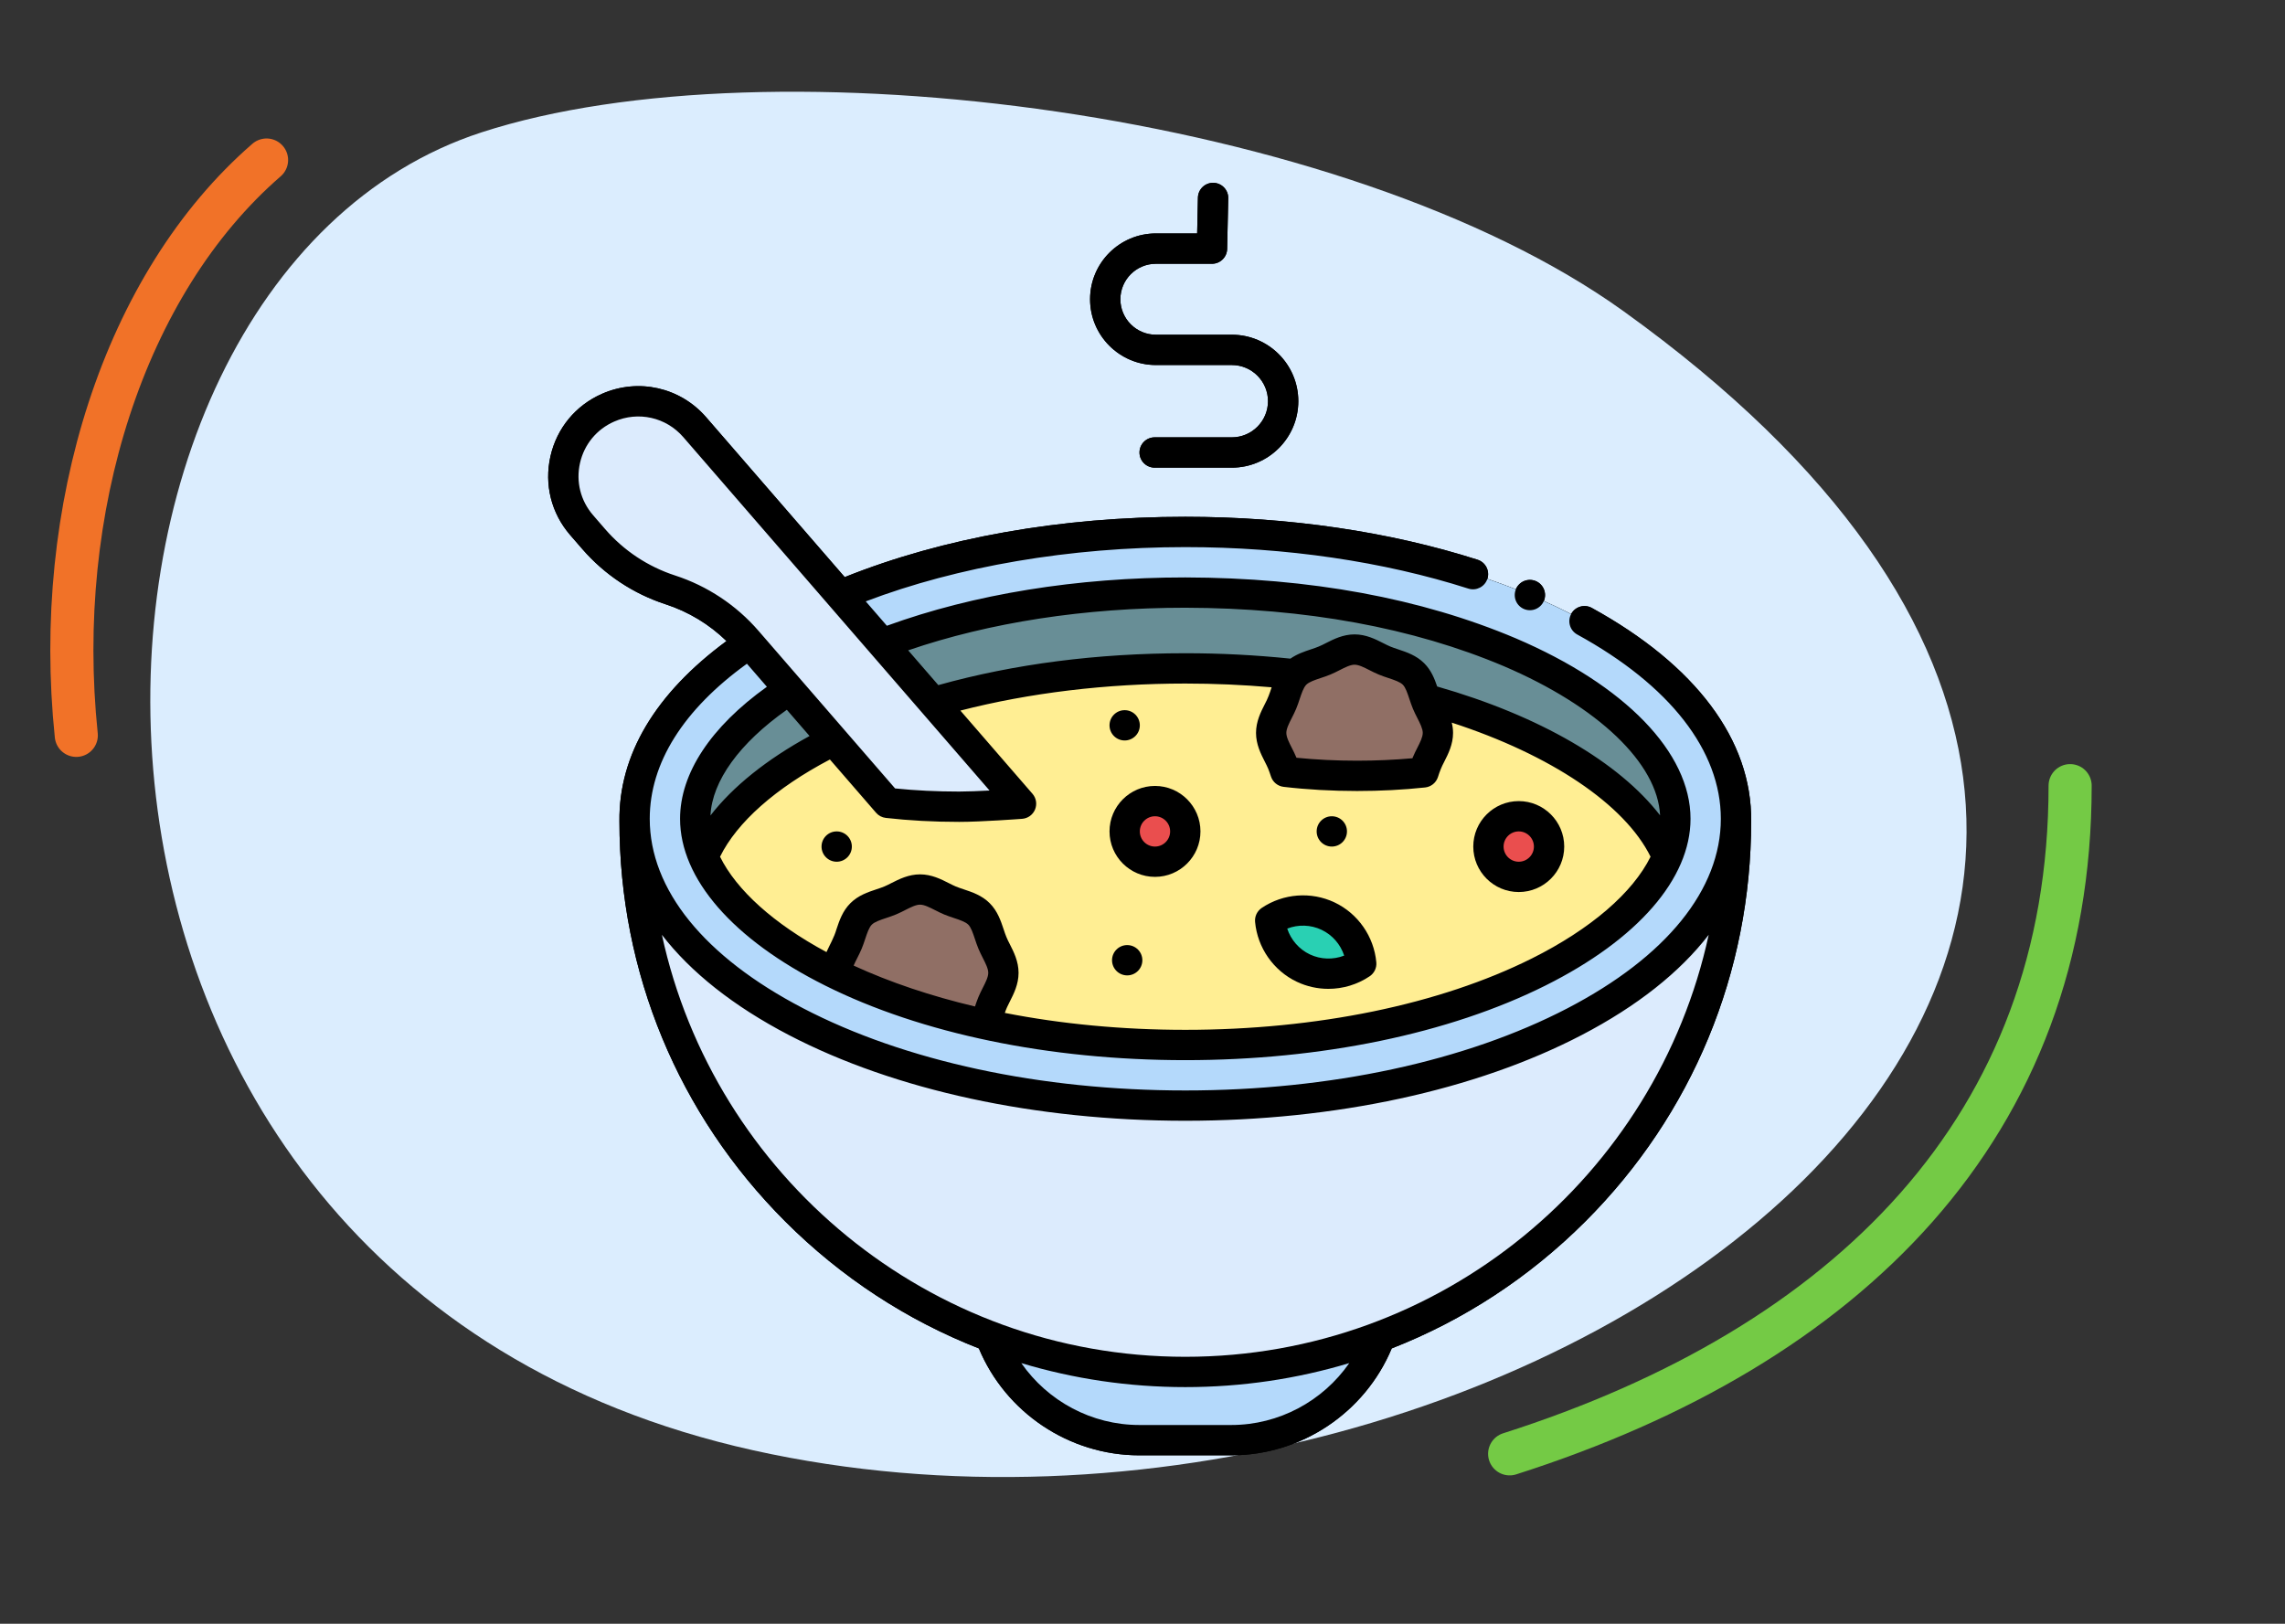 <svg width="159" height="113" viewBox="0 0 159 113" fill="none" xmlns="http://www.w3.org/2000/svg">
<rect x="0" y="0" width="159" height="113" fill="#333333" stroke="none"/>
<path d="M33.506 9.211C53.635 2.668 93.629 7.753 112.98 21.663C173.496 65.161 106.129 112.865 52.411 100.929C-1.307 88.994 1.334 19.67 33.506 9.211Z" fill="#DBEDFE"/>
<path d="M5.308 51.175C3.672 35.415 8.622 19.745 18.548 11.137" stroke="#F17228" stroke-width="3" stroke-linecap="round"/>
<path d="M144.048 54.675C144.048 78.423 128.548 93.675 105.048 101.175" stroke="#74CA45" stroke-width="3" stroke-linecap="round"/>
<g clip-path="url(#clip0_170_2479)">
<path d="M48.943 59.619C51.745 66.257 64.737 72.723 82.478 72.723C100.219 72.723 113.211 66.257 116.013 59.619C114.196 55.313 108.09 51.081 99.184 48.638C98.965 48.02 98.806 47.351 98.357 46.902C97.839 46.384 97.029 46.253 96.341 45.968C95.678 45.693 95.018 45.203 94.255 45.203C93.493 45.203 92.833 45.693 92.17 45.968C91.482 46.253 90.672 46.384 90.154 46.902C90.144 46.911 90.137 46.922 90.128 46.931C87.697 46.661 85.142 46.514 82.478 46.514C75.879 46.514 69.938 47.41 64.933 48.875L71.048 55.931C71.048 55.931 68.253 56.141 66.746 56.141C64.962 56.141 63.272 56.044 61.759 55.872L57.788 51.289L58.004 51.538C53.34 53.848 50.168 56.717 48.943 59.618V59.619Z" fill="#FFEE93"/>
<path d="M82.478 37.02C73.391 37.02 65.044 38.668 58.475 41.422L61.391 44.787C67.035 42.631 74.245 41.238 82.478 41.238C102.575 41.238 116.58 49.535 116.58 56.981C116.58 64.427 102.575 72.723 82.478 72.723C62.382 72.723 48.377 64.427 48.377 56.981C48.377 53.918 50.748 50.712 54.936 47.998L52.148 44.781C47.14 48.155 44.158 52.386 44.158 56.981C44.158 68.005 61.314 76.942 82.478 76.942C103.642 76.942 120.798 68.005 120.798 56.981C120.798 45.957 103.642 37.02 82.478 37.02V37.02Z" fill="black"/>
<path d="M82.478 37.02C73.391 37.02 65.044 38.668 58.475 41.422L61.391 44.787C67.035 42.631 74.245 41.238 82.478 41.238C102.575 41.238 116.58 49.535 116.58 56.981C116.58 64.427 102.575 72.723 82.478 72.723C62.382 72.723 48.377 64.427 48.377 56.981C48.377 53.918 50.748 50.712 54.936 47.998L52.148 44.781C47.14 48.155 44.158 52.386 44.158 56.981C44.158 68.005 61.314 76.942 82.478 76.942C103.642 76.942 120.798 68.005 120.798 56.981C120.798 45.957 103.642 37.02 82.478 37.02V37.02ZM82.478 95.477C77.704 95.477 73.135 94.601 68.919 93.006C70.473 97.219 74.523 100.223 79.276 100.223H85.68C90.433 100.223 94.483 97.219 96.037 93.006C91.822 94.601 87.252 95.477 82.478 95.477H82.478Z" fill="#B4D9FB"/>
<path d="M68.123 63.602C67.605 63.083 66.794 62.953 66.107 62.667C65.443 62.392 64.784 61.902 64.021 61.902C63.258 61.902 62.598 62.392 61.935 62.667C61.248 62.953 60.437 63.083 59.919 63.601C59.401 64.12 59.27 64.93 58.985 65.617C58.71 66.281 58.22 66.941 58.22 67.703C58.22 67.738 58.222 67.772 58.224 67.807C61.121 69.217 64.58 70.412 68.495 71.271C68.73 70.811 68.856 70.271 69.056 69.789C69.332 69.126 69.821 68.466 69.821 67.703C69.821 66.941 69.332 66.281 69.056 65.617C68.771 64.93 68.641 64.12 68.122 63.601L68.123 63.602Z" fill="#906F65"/>
<path d="M90.695 67.372C92.043 68.011 93.567 67.844 94.72 67.065C94.593 65.678 93.759 64.393 92.41 63.754C91.061 63.114 89.538 63.282 88.384 64.061C88.511 65.447 89.346 66.732 90.695 67.372Z" fill="#29D0B3"/>
<path d="M99.054 53.752C99.129 53.528 99.203 53.303 99.291 53.09C99.566 52.427 100.056 51.767 100.056 51.004C100.056 50.241 99.566 49.581 99.291 48.918C99.006 48.231 98.875 47.42 98.357 46.902C97.839 46.384 97.029 46.253 96.341 45.968C95.678 45.693 95.018 45.203 94.255 45.203C93.493 45.203 92.833 45.693 92.169 45.968C91.482 46.253 90.671 46.384 90.153 46.902C89.635 47.42 89.504 48.23 89.219 48.918C88.944 49.581 88.454 50.241 88.454 51.004C88.454 51.767 88.944 52.426 89.219 53.09C89.302 53.29 89.372 53.5 89.442 53.711C90.991 53.892 92.672 53.992 94.431 53.992C96.052 53.992 97.607 53.907 99.054 53.752L99.054 53.752Z" fill="#906F65"/>
<path d="M105.681 61.023C106.846 61.023 107.791 60.079 107.791 58.914C107.791 57.749 106.846 56.805 105.681 56.805C104.516 56.805 103.572 57.749 103.572 58.914C103.572 60.079 104.516 61.023 105.681 61.023Z" fill="#EA4E4E"/>
<path d="M80.369 59.969C81.534 59.969 82.478 59.024 82.478 57.859C82.478 56.694 81.534 55.75 80.369 55.75C79.204 55.75 78.259 56.694 78.259 57.859C78.259 59.024 79.204 59.969 80.369 59.969Z" fill="#EA4E4E"/>
<path d="M66.746 56.141C68.252 56.141 71.048 55.931 71.048 55.931L48.342 29.728C47.614 28.888 46.637 28.303 45.552 28.059C44.468 27.815 43.334 27.924 42.316 28.371C39.106 29.78 38.178 33.896 40.475 36.546L41.313 37.513C42.736 39.156 44.581 40.379 46.648 41.051C48.715 41.723 50.559 42.947 51.982 44.589L61.759 55.872C63.272 56.044 64.962 56.141 66.746 56.141L66.746 56.141Z" fill="#DCEBFD"/>
<path d="M82.478 41.238C74.245 41.238 67.035 42.631 61.391 44.787L64.933 48.875C69.938 47.41 75.879 46.515 82.478 46.515C85.142 46.515 87.697 46.661 90.128 46.932C90.137 46.922 90.144 46.911 90.153 46.902C90.672 46.384 91.482 46.253 92.169 45.968C92.833 45.693 93.493 45.203 94.255 45.203C95.018 45.203 95.678 45.693 96.341 45.968C97.029 46.253 97.839 46.384 98.357 46.902C98.806 47.351 98.965 48.02 99.184 48.638C108.09 51.081 114.195 55.313 116.013 59.619C116.385 58.737 116.58 57.853 116.58 56.98C116.58 49.535 102.575 41.238 82.478 41.238ZM54.936 47.998C50.748 50.712 48.377 53.918 48.377 56.98C48.377 57.853 48.571 58.737 48.943 59.619C50.168 56.717 53.34 53.849 58.004 51.538L54.936 47.998Z" fill="#688E96"/>
<path d="M82.478 76.942C61.314 76.942 44.158 68.005 44.158 56.98V57.156C44.158 78.32 61.314 95.477 82.478 95.477C103.642 95.477 120.798 78.32 120.798 57.156V56.98C120.798 68.005 103.642 76.942 82.478 76.942Z" fill="#DCEBFD"/>
<path d="M92.862 62.8C91.233 62.028 89.291 62.176 87.794 63.186C87.638 63.292 87.512 63.438 87.431 63.608C87.35 63.779 87.317 63.968 87.334 64.157C87.499 65.955 88.613 67.552 90.243 68.325C90.927 68.649 91.675 68.816 92.433 68.816C93.443 68.816 94.451 68.519 95.31 67.939C95.467 67.833 95.592 67.687 95.673 67.517C95.754 67.346 95.788 67.157 95.77 66.969C95.606 65.17 94.492 63.573 92.862 62.8ZM91.147 66.419C90.392 66.061 89.826 65.403 89.571 64.623C90.337 64.326 91.204 64.349 91.959 64.707C92.713 65.064 93.279 65.722 93.534 66.502C92.769 66.799 91.901 66.776 91.147 66.419ZM105.681 55.75C103.937 55.75 102.517 57.169 102.517 58.914C102.517 60.659 103.937 62.078 105.681 62.078C107.426 62.078 108.845 60.659 108.845 58.914C108.845 57.169 107.426 55.75 105.681 55.75ZM105.681 59.969C105.099 59.969 104.626 59.496 104.626 58.914C104.626 58.333 105.099 57.859 105.681 57.859C106.263 57.859 106.736 58.333 106.736 58.914C106.736 59.496 106.263 59.969 105.681 59.969ZM80.369 54.695C78.624 54.695 77.205 56.115 77.205 57.859C77.205 59.604 78.624 61.023 80.369 61.023C82.113 61.023 83.533 59.604 83.533 57.859C83.533 56.115 82.113 54.695 80.369 54.695ZM80.369 58.914C79.787 58.914 79.314 58.441 79.314 57.859C79.314 57.278 79.787 56.805 80.369 56.805C80.95 56.805 81.423 57.278 81.423 57.859C81.423 58.441 80.95 58.914 80.369 58.914Z" fill="black"/>
<path d="M78.435 67.879C79.017 67.879 79.49 67.407 79.49 66.824C79.49 66.242 79.017 65.77 78.435 65.77C77.853 65.77 77.38 66.242 77.38 66.824C77.38 67.407 77.853 67.879 78.435 67.879Z" fill="black"/>
<path d="M78.259 51.531C78.842 51.531 79.314 51.059 79.314 50.477C79.314 49.894 78.842 49.422 78.259 49.422C77.677 49.422 77.205 49.894 77.205 50.477C77.205 51.059 77.677 51.531 78.259 51.531Z" fill="black"/>
<path d="M92.673 58.914C93.256 58.914 93.728 58.442 93.728 57.859C93.728 57.277 93.256 56.805 92.673 56.805C92.091 56.805 91.619 57.277 91.619 57.859C91.619 58.442 92.091 58.914 92.673 58.914Z" fill="black"/>
<path d="M58.22 59.969C58.803 59.969 59.275 59.497 59.275 58.914C59.275 58.332 58.803 57.859 58.22 57.859C57.638 57.859 57.166 58.332 57.166 58.914C57.166 59.497 57.638 59.969 58.22 59.969Z" fill="black"/>
<path d="M80.43 25.403H85.717C87.104 25.403 88.233 26.532 88.233 27.919C88.233 29.306 87.105 30.435 85.717 30.435H80.346C80.066 30.435 79.798 30.546 79.6 30.744C79.402 30.941 79.291 31.209 79.291 31.489C79.291 31.769 79.402 32.037 79.6 32.235C79.798 32.433 80.066 32.544 80.346 32.544H85.717C88.267 32.544 90.342 30.469 90.342 27.919C90.342 25.369 88.267 23.294 85.717 23.294H80.43C79.069 23.294 77.961 22.186 77.961 20.825C77.961 19.463 79.069 18.356 80.43 18.356H84.335C84.611 18.356 84.876 18.248 85.073 18.055C85.27 17.862 85.384 17.599 85.39 17.324L85.466 13.8C85.472 13.52 85.367 13.25 85.173 13.048C84.98 12.846 84.714 12.729 84.434 12.723C84.296 12.72 84.158 12.744 84.029 12.794C83.9 12.844 83.782 12.919 83.682 13.015C83.582 13.111 83.502 13.226 83.446 13.352C83.39 13.479 83.36 13.616 83.357 13.754L83.303 16.246H80.43C77.906 16.246 75.852 18.3 75.852 20.825C75.852 23.349 77.906 25.403 80.43 25.403H80.43Z" fill="black"/>
<path d="M106.457 42.466C107.039 42.466 107.511 41.994 107.511 41.411C107.511 40.829 107.039 40.356 106.457 40.356C105.874 40.356 105.402 40.829 105.402 41.411C105.402 41.994 105.874 42.466 106.457 42.466Z" fill="black"/>
<path d="M110.769 42.309C110.648 42.242 110.514 42.199 110.376 42.183C110.238 42.167 110.098 42.179 109.964 42.217C109.83 42.256 109.706 42.32 109.597 42.407C109.488 42.494 109.398 42.602 109.331 42.724C109.264 42.846 109.222 42.98 109.207 43.118C109.193 43.256 109.205 43.396 109.245 43.529C109.284 43.663 109.349 43.787 109.437 43.895C109.525 44.003 109.633 44.093 109.755 44.159C116.196 47.69 119.743 52.244 119.743 56.98C119.743 61.9 115.959 66.58 109.087 70.16C101.997 73.853 92.547 75.887 82.478 75.887C72.409 75.887 62.959 73.853 55.869 70.16C48.997 66.58 45.212 61.9 45.212 56.98C45.212 53.105 47.546 49.389 51.974 46.19L53.363 47.794C49.458 50.588 47.322 53.819 47.322 56.98C47.322 61.15 51.002 65.381 57.419 68.587C64.117 71.934 73.016 73.778 82.478 73.778C91.939 73.778 100.838 71.934 107.536 68.587C113.954 65.381 117.634 61.15 117.634 56.98C117.634 52.371 113.089 47.677 105.472 44.421C98.879 41.631 91.144 40.205 82.478 40.184C74.924 40.184 67.766 41.347 61.712 43.547L60.243 41.851C66.654 39.41 74.483 38.074 82.478 38.074C89.455 38.074 96.266 39.073 102.174 40.962C102.729 41.139 103.322 40.833 103.5 40.278C103.585 40.012 103.561 39.722 103.433 39.474C103.304 39.225 103.083 39.038 102.816 38.953C96.703 36.998 89.67 35.965 82.478 35.965C73.808 35.965 65.637 37.417 58.779 40.163L49.139 29.038C47.332 26.952 44.419 26.296 41.892 27.405C40.052 28.213 38.743 29.801 38.301 31.761C37.86 33.722 38.361 35.718 39.677 37.236L40.516 38.204C42.065 39.991 44.072 41.323 46.321 42.054C47.91 42.571 49.358 43.447 50.554 44.613C45.612 48.253 43.049 52.526 43.103 57.156C43.103 67.674 47.199 77.562 54.636 84.999C58.54 88.903 63.121 91.885 68.114 93.839C69.979 98.308 74.402 101.278 79.276 101.278H85.68C90.554 101.278 94.976 98.308 96.842 93.839C101.835 91.885 106.416 88.903 110.32 84.999C117.757 77.562 121.853 67.674 121.853 57.156C121.917 51.493 117.987 46.281 110.769 42.309ZM54.751 49.395L56.332 51.22C53.341 52.853 50.985 54.75 49.437 56.752C49.551 54.348 51.463 51.71 54.751 49.395ZM68.388 68.742C68.284 68.947 68.177 69.158 68.083 69.385C67.99 69.608 67.915 69.829 67.844 70.043C64.784 69.32 61.941 68.365 59.4 67.197C59.47 67.028 59.56 66.849 59.654 66.665C59.758 66.46 59.865 66.248 59.959 66.022C60.056 65.789 60.132 65.56 60.206 65.338C60.342 64.928 60.472 64.54 60.665 64.347C60.858 64.154 61.245 64.025 61.656 63.888C61.877 63.815 62.107 63.738 62.339 63.642C62.566 63.548 62.778 63.44 62.983 63.336C63.366 63.142 63.728 62.957 64.021 62.957C64.314 62.957 64.676 63.142 65.059 63.336C65.264 63.44 65.476 63.548 65.703 63.642C65.935 63.738 66.164 63.814 66.386 63.888C66.796 64.025 67.184 64.154 67.377 64.347C67.57 64.541 67.699 64.928 67.836 65.338C67.91 65.56 67.986 65.789 68.083 66.022C68.177 66.248 68.284 66.46 68.388 66.665C68.583 67.049 68.767 67.411 68.767 67.703C68.767 67.996 68.583 68.358 68.388 68.742H68.388ZM106.593 66.701C100.183 69.904 91.618 71.668 82.478 71.668C78.102 71.668 73.859 71.263 69.92 70.49C70.017 70.201 70.121 69.984 70.269 69.697C70.539 69.164 70.876 68.501 70.876 67.703C70.876 66.906 70.539 66.242 70.268 65.71C70.074 65.342 69.963 65.066 69.837 64.671C69.638 64.076 69.413 63.401 68.868 62.856C68.323 62.31 67.648 62.086 67.052 61.887C66.857 61.822 66.673 61.761 66.51 61.693C66.359 61.63 66.191 61.545 66.014 61.455C65.481 61.184 64.818 60.848 64.021 60.848C63.223 60.848 62.56 61.185 62.027 61.455C61.85 61.545 61.683 61.63 61.531 61.693C61.368 61.761 61.184 61.822 60.989 61.887C60.393 62.086 59.719 62.31 59.173 62.856C58.627 63.401 58.403 64.076 58.204 64.672C58.036 65.253 57.762 65.7 57.509 66.257C53.838 64.284 51.253 61.945 50.103 59.621C51.29 57.215 53.971 54.842 57.748 52.854L60.962 56.563C61.135 56.763 61.377 56.891 61.64 56.92C63.246 57.103 64.964 57.196 66.745 57.196C68.274 57.196 71.011 56.992 71.126 56.983C71.321 56.969 71.508 56.9 71.667 56.786C71.825 56.671 71.948 56.514 72.023 56.334C72.097 56.153 72.12 55.955 72.089 55.762C72.057 55.569 71.973 55.389 71.845 55.241L66.828 49.451C71.619 48.219 76.991 47.569 82.478 47.569C84.501 47.569 86.515 47.658 88.486 47.83C88.346 48.265 88.224 48.607 88.007 49.01C87.736 49.543 87.399 50.207 87.399 51.004C87.399 51.802 87.736 52.465 88.007 52.998C88.097 53.175 88.182 53.342 88.245 53.494C88.313 53.657 88.374 53.843 88.442 54.044C88.505 54.235 88.621 54.403 88.777 54.529C88.932 54.656 89.121 54.735 89.32 54.758C90.958 54.95 92.677 55.047 94.431 55.047C96.049 55.047 97.643 54.964 99.166 54.801C99.368 54.779 99.558 54.7 99.715 54.574C99.873 54.447 99.99 54.278 100.055 54.086C100.185 53.677 100.301 53.378 100.503 52.998C100.774 52.465 101.11 51.802 101.11 51.005C101.11 50.752 101.074 50.514 101.019 50.289C107.901 52.523 113.059 55.984 114.853 59.62C113.616 62.121 110.719 64.639 106.593 66.701L106.593 66.701ZM99.001 51.004C99.001 51.297 98.817 51.659 98.623 52.043C98.518 52.247 98.411 52.459 98.317 52.686C98.305 52.713 98.294 52.741 98.284 52.768C97.035 52.881 95.743 52.938 94.431 52.938C92.99 52.938 91.574 52.869 90.213 52.733L90.194 52.686C90.1 52.459 89.992 52.247 89.888 52.043C89.694 51.659 89.509 51.297 89.509 51.004C89.509 50.712 89.693 50.349 89.888 49.966C89.992 49.761 90.1 49.549 90.194 49.322C90.29 49.09 90.367 48.861 90.44 48.639C90.572 48.243 90.698 47.869 90.88 47.67C90.884 47.667 90.888 47.664 90.891 47.66C90.897 47.654 90.903 47.647 90.909 47.64C91.105 47.451 91.486 47.324 91.89 47.189C92.112 47.115 92.341 47.039 92.574 46.942C92.8 46.849 93.012 46.741 93.217 46.637C93.601 46.442 93.963 46.258 94.255 46.258C94.548 46.258 94.91 46.442 95.294 46.637C95.499 46.741 95.711 46.849 95.937 46.942C96.17 47.039 96.399 47.115 96.621 47.189C97.031 47.326 97.418 47.455 97.612 47.648C97.805 47.841 97.934 48.229 98.07 48.639C98.144 48.861 98.221 49.09 98.317 49.322C98.411 49.549 98.519 49.761 98.623 49.965C98.817 50.349 99.002 50.712 99.002 51.004L99.001 51.004ZM82.475 42.293C90.856 42.314 98.317 43.683 104.647 46.362C111.213 49.169 115.342 53.125 115.516 56.743C112.665 53.044 107.125 49.81 100.005 47.774C99.82 47.231 99.588 46.642 99.103 46.157C98.557 45.611 97.882 45.386 97.287 45.188C97.092 45.123 96.907 45.061 96.745 44.994C96.593 44.931 96.426 44.846 96.249 44.756C95.716 44.485 95.052 44.148 94.255 44.148C93.458 44.148 92.794 44.485 92.261 44.756C91.894 44.95 91.618 45.062 91.223 45.188C90.761 45.342 90.252 45.513 89.792 45.836C87.362 45.585 84.921 45.459 82.478 45.46C76.34 45.46 70.563 46.207 65.292 47.678L63.195 45.258C68.856 43.317 75.484 42.293 82.475 42.293L82.475 42.293ZM42.11 36.823L41.272 35.855C40.399 34.848 40.066 33.525 40.359 32.225C40.652 30.925 41.52 29.872 42.74 29.337C44.416 28.601 46.347 29.036 47.545 30.419L57.666 42.099L57.669 42.103L68.857 55.014C68.117 55.053 67.327 55.086 66.745 55.086C65.193 55.086 63.695 55.013 62.284 54.868L52.779 43.899C51.23 42.111 49.223 40.78 46.974 40.048C45.089 39.435 43.407 38.32 42.11 36.823ZM85.68 99.168H79.275C75.963 99.168 72.904 97.506 71.067 94.861C74.72 95.961 78.555 96.531 82.478 96.531C86.4 96.531 90.235 95.961 93.888 94.861C92.051 97.506 88.992 99.168 85.68 99.168ZM82.478 94.422C64.64 94.422 49.691 81.823 46.058 65.056C48.056 67.652 51.034 70.02 54.894 72.031C62.279 75.878 72.076 77.996 82.478 77.996C92.88 77.996 102.676 75.878 110.061 72.031C113.922 70.02 116.899 67.652 118.898 65.056C115.264 81.823 100.316 94.422 82.478 94.422H82.478Z" fill="black"/>
<path d="M48.943 59.619C51.745 66.257 64.737 72.723 82.478 72.723C100.219 72.723 113.211 66.257 116.013 59.619C114.196 55.313 108.09 51.081 99.184 48.638C98.965 48.02 98.806 47.351 98.357 46.902C97.839 46.384 97.029 46.253 96.341 45.968C95.678 45.693 95.018 45.203 94.255 45.203C93.493 45.203 92.833 45.693 92.17 45.968C91.482 46.253 90.672 46.384 90.154 46.902C90.144 46.911 90.137 46.922 90.128 46.931C87.697 46.661 85.142 46.514 82.478 46.514C75.879 46.514 69.938 47.41 64.933 48.875L71.048 55.931C71.048 55.931 68.253 56.141 66.746 56.141C64.962 56.141 63.272 56.044 61.759 55.872L57.788 51.289L58.004 51.538C53.34 53.848 50.168 56.717 48.943 59.618V59.619Z" fill="#FFEE93"/>
<path d="M82.478 37.02C73.391 37.02 65.044 38.668 58.475 41.422L61.391 44.787C67.035 42.631 74.245 41.238 82.478 41.238C102.575 41.238 116.58 49.535 116.58 56.981C116.58 64.427 102.575 72.723 82.478 72.723C62.382 72.723 48.377 64.427 48.377 56.981C48.377 53.918 50.748 50.712 54.936 47.998L52.148 44.781C47.14 48.155 44.158 52.386 44.158 56.981C44.158 68.005 61.314 76.942 82.478 76.942C103.642 76.942 120.798 68.005 120.798 56.981C120.798 45.957 103.642 37.02 82.478 37.02V37.02Z" fill="black"/>
<path d="M82.478 37.02C73.391 37.02 65.044 38.668 58.475 41.422L61.391 44.787C67.035 42.631 74.245 41.238 82.478 41.238C102.575 41.238 116.58 49.535 116.58 56.981C116.58 64.427 102.575 72.723 82.478 72.723C62.382 72.723 48.377 64.427 48.377 56.981C48.377 53.918 50.748 50.712 54.936 47.998L52.148 44.781C47.14 48.155 44.158 52.386 44.158 56.981C44.158 68.005 61.314 76.942 82.478 76.942C103.642 76.942 120.798 68.005 120.798 56.981C120.798 45.957 103.642 37.02 82.478 37.02V37.02ZM82.478 95.477C77.704 95.477 73.135 94.601 68.919 93.006C70.473 97.219 74.523 100.223 79.276 100.223H85.68C90.433 100.223 94.483 97.219 96.037 93.006C91.822 94.601 87.252 95.477 82.478 95.477H82.478Z" fill="#B4D9FB"/>
<path d="M68.123 63.602C67.605 63.083 66.794 62.953 66.107 62.667C65.443 62.392 64.784 61.902 64.021 61.902C63.258 61.902 62.598 62.392 61.935 62.667C61.248 62.953 60.437 63.083 59.919 63.601C59.401 64.12 59.27 64.93 58.985 65.617C58.71 66.281 58.22 66.941 58.22 67.703C58.22 67.738 58.222 67.772 58.224 67.807C61.121 69.217 64.58 70.412 68.495 71.271C68.73 70.811 68.856 70.271 69.056 69.789C69.332 69.126 69.821 68.466 69.821 67.703C69.821 66.941 69.332 66.281 69.056 65.617C68.771 64.93 68.641 64.12 68.122 63.601L68.123 63.602Z" fill="#906F65"/>
<path d="M90.695 67.372C92.043 68.011 93.567 67.844 94.72 67.065C94.593 65.678 93.759 64.393 92.41 63.754C91.061 63.114 89.538 63.282 88.384 64.061C88.511 65.447 89.346 66.732 90.695 67.372Z" fill="#29D0B3"/>
<path d="M99.054 53.752C99.129 53.528 99.203 53.303 99.291 53.09C99.566 52.427 100.056 51.767 100.056 51.004C100.056 50.241 99.566 49.581 99.291 48.918C99.006 48.231 98.875 47.42 98.357 46.902C97.839 46.384 97.029 46.253 96.341 45.968C95.678 45.693 95.018 45.203 94.255 45.203C93.493 45.203 92.833 45.693 92.169 45.968C91.482 46.253 90.671 46.384 90.153 46.902C89.635 47.42 89.504 48.23 89.219 48.918C88.944 49.581 88.454 50.241 88.454 51.004C88.454 51.767 88.944 52.426 89.219 53.09C89.302 53.29 89.372 53.5 89.442 53.711C90.991 53.892 92.672 53.992 94.431 53.992C96.052 53.992 97.607 53.907 99.054 53.752L99.054 53.752Z" fill="#906F65"/>
<path d="M105.681 61.023C106.846 61.023 107.791 60.079 107.791 58.914C107.791 57.749 106.846 56.805 105.681 56.805C104.516 56.805 103.572 57.749 103.572 58.914C103.572 60.079 104.516 61.023 105.681 61.023Z" fill="#EA4E4E"/>
<path d="M80.369 59.969C81.534 59.969 82.478 59.024 82.478 57.859C82.478 56.694 81.534 55.75 80.369 55.75C79.204 55.75 78.259 56.694 78.259 57.859C78.259 59.024 79.204 59.969 80.369 59.969Z" fill="#EA4E4E"/>
<path d="M66.746 56.141C68.252 56.141 71.048 55.931 71.048 55.931L48.342 29.728C47.614 28.888 46.637 28.303 45.552 28.059C44.468 27.815 43.334 27.924 42.316 28.371C39.106 29.78 38.178 33.896 40.475 36.546L41.313 37.513C42.736 39.156 44.581 40.379 46.648 41.051C48.715 41.723 50.559 42.947 51.982 44.589L61.759 55.872C63.272 56.044 64.962 56.141 66.746 56.141L66.746 56.141Z" fill="#DCEBFD"/>
<path d="M82.478 41.238C74.245 41.238 67.035 42.631 61.391 44.787L64.933 48.875C69.938 47.41 75.879 46.515 82.478 46.515C85.142 46.515 87.697 46.661 90.128 46.932C90.137 46.922 90.144 46.911 90.153 46.902C90.672 46.384 91.482 46.253 92.169 45.968C92.833 45.693 93.493 45.203 94.255 45.203C95.018 45.203 95.678 45.693 96.341 45.968C97.029 46.253 97.839 46.384 98.357 46.902C98.806 47.351 98.965 48.02 99.184 48.638C108.09 51.081 114.195 55.313 116.013 59.619C116.385 58.737 116.58 57.853 116.58 56.98C116.58 49.535 102.575 41.238 82.478 41.238ZM54.936 47.998C50.748 50.712 48.377 53.918 48.377 56.98C48.377 57.853 48.571 58.737 48.943 59.619C50.168 56.717 53.34 53.849 58.004 51.538L54.936 47.998Z" fill="#688E96"/>
<path d="M82.478 76.942C61.314 76.942 44.158 68.005 44.158 56.98V57.156C44.158 78.32 61.314 95.477 82.478 95.477C103.642 95.477 120.798 78.32 120.798 57.156V56.98C120.798 68.005 103.642 76.942 82.478 76.942Z" fill="#DCEBFD"/>
<path d="M92.862 62.8C91.233 62.028 89.291 62.176 87.794 63.186C87.638 63.292 87.512 63.438 87.431 63.608C87.35 63.779 87.317 63.968 87.334 64.157C87.499 65.955 88.613 67.552 90.243 68.325C90.927 68.649 91.675 68.816 92.433 68.816C93.443 68.816 94.451 68.519 95.31 67.939C95.467 67.833 95.592 67.687 95.673 67.517C95.754 67.346 95.788 67.157 95.77 66.969C95.606 65.17 94.492 63.573 92.862 62.8ZM91.147 66.419C90.392 66.061 89.826 65.403 89.571 64.623C90.337 64.326 91.204 64.349 91.959 64.707C92.713 65.064 93.279 65.722 93.534 66.502C92.769 66.799 91.901 66.776 91.147 66.419ZM105.681 55.75C103.937 55.75 102.517 57.169 102.517 58.914C102.517 60.659 103.937 62.078 105.681 62.078C107.426 62.078 108.845 60.659 108.845 58.914C108.845 57.169 107.426 55.75 105.681 55.75ZM105.681 59.969C105.099 59.969 104.626 59.496 104.626 58.914C104.626 58.333 105.099 57.859 105.681 57.859C106.263 57.859 106.736 58.333 106.736 58.914C106.736 59.496 106.263 59.969 105.681 59.969ZM80.369 54.695C78.624 54.695 77.205 56.115 77.205 57.859C77.205 59.604 78.624 61.023 80.369 61.023C82.113 61.023 83.533 59.604 83.533 57.859C83.533 56.115 82.113 54.695 80.369 54.695ZM80.369 58.914C79.787 58.914 79.314 58.441 79.314 57.859C79.314 57.278 79.787 56.805 80.369 56.805C80.95 56.805 81.423 57.278 81.423 57.859C81.423 58.441 80.95 58.914 80.369 58.914Z" fill="black"/>
<path d="M78.435 67.879C79.017 67.879 79.49 67.407 79.49 66.824C79.49 66.242 79.017 65.77 78.435 65.77C77.853 65.77 77.38 66.242 77.38 66.824C77.38 67.407 77.853 67.879 78.435 67.879Z" fill="black"/>
<path d="M78.259 51.531C78.842 51.531 79.314 51.059 79.314 50.477C79.314 49.894 78.842 49.422 78.259 49.422C77.677 49.422 77.205 49.894 77.205 50.477C77.205 51.059 77.677 51.531 78.259 51.531Z" fill="black"/>
<path d="M92.673 58.914C93.256 58.914 93.728 58.442 93.728 57.859C93.728 57.277 93.256 56.805 92.673 56.805C92.091 56.805 91.619 57.277 91.619 57.859C91.619 58.442 92.091 58.914 92.673 58.914Z" fill="black"/>
<path d="M58.22 59.969C58.803 59.969 59.275 59.497 59.275 58.914C59.275 58.332 58.803 57.859 58.22 57.859C57.638 57.859 57.166 58.332 57.166 58.914C57.166 59.497 57.638 59.969 58.22 59.969Z" fill="black"/>
<path d="M80.43 25.403H85.717C87.104 25.403 88.233 26.532 88.233 27.919C88.233 29.306 87.105 30.435 85.717 30.435H80.346C80.066 30.435 79.798 30.546 79.6 30.744C79.402 30.941 79.291 31.209 79.291 31.489C79.291 31.769 79.402 32.037 79.6 32.235C79.798 32.433 80.066 32.544 80.346 32.544H85.717C88.267 32.544 90.342 30.469 90.342 27.919C90.342 25.369 88.267 23.294 85.717 23.294H80.43C79.069 23.294 77.961 22.186 77.961 20.825C77.961 19.463 79.069 18.356 80.43 18.356H84.335C84.611 18.356 84.876 18.248 85.073 18.055C85.27 17.862 85.384 17.599 85.39 17.324L85.466 13.8C85.472 13.52 85.367 13.25 85.173 13.048C84.98 12.846 84.714 12.729 84.434 12.723C84.296 12.72 84.158 12.744 84.029 12.794C83.9 12.844 83.782 12.919 83.682 13.015C83.582 13.111 83.502 13.226 83.446 13.352C83.39 13.479 83.36 13.616 83.357 13.754L83.303 16.246H80.43C77.906 16.246 75.852 18.3 75.852 20.825C75.852 23.349 77.906 25.403 80.43 25.403H80.43Z" fill="black"/>
<path d="M106.457 42.466C107.039 42.466 107.511 41.994 107.511 41.411C107.511 40.829 107.039 40.356 106.457 40.356C105.874 40.356 105.402 40.829 105.402 41.411C105.402 41.994 105.874 42.466 106.457 42.466Z" fill="black"/>
<path d="M110.769 42.309C110.648 42.242 110.514 42.199 110.376 42.183C110.238 42.167 110.098 42.179 109.964 42.217C109.83 42.256 109.706 42.32 109.597 42.407C109.488 42.494 109.398 42.602 109.331 42.724C109.264 42.846 109.222 42.98 109.207 43.118C109.193 43.256 109.205 43.396 109.245 43.529C109.284 43.663 109.349 43.787 109.437 43.895C109.525 44.003 109.633 44.093 109.755 44.159C116.196 47.69 119.743 52.244 119.743 56.98C119.743 61.9 115.959 66.58 109.087 70.16C101.997 73.853 92.547 75.887 82.478 75.887C72.409 75.887 62.959 73.853 55.869 70.16C48.997 66.58 45.212 61.9 45.212 56.98C45.212 53.105 47.546 49.389 51.974 46.19L53.363 47.794C49.458 50.588 47.322 53.819 47.322 56.98C47.322 61.15 51.002 65.381 57.419 68.587C64.117 71.934 73.016 73.778 82.478 73.778C91.939 73.778 100.838 71.934 107.536 68.587C113.954 65.381 117.634 61.15 117.634 56.98C117.634 52.371 113.089 47.677 105.472 44.421C98.879 41.631 91.144 40.205 82.478 40.184C74.924 40.184 67.766 41.347 61.712 43.547L60.243 41.851C66.654 39.41 74.483 38.074 82.478 38.074C89.455 38.074 96.266 39.073 102.174 40.962C102.729 41.139 103.322 40.833 103.5 40.278C103.585 40.012 103.561 39.722 103.433 39.474C103.304 39.225 103.083 39.038 102.816 38.953C96.703 36.998 89.67 35.965 82.478 35.965C73.808 35.965 65.637 37.417 58.779 40.163L49.139 29.038C47.332 26.952 44.419 26.296 41.892 27.405C40.052 28.213 38.743 29.801 38.301 31.761C37.86 33.722 38.361 35.718 39.677 37.236L40.516 38.204C42.065 39.991 44.072 41.323 46.321 42.054C47.91 42.571 49.358 43.447 50.554 44.613C45.612 48.253 43.049 52.526 43.103 57.156C43.103 67.674 47.199 77.562 54.636 84.999C58.54 88.903 63.121 91.885 68.114 93.839C69.979 98.308 74.402 101.278 79.276 101.278H85.68C90.554 101.278 94.976 98.308 96.842 93.839C101.835 91.885 106.416 88.903 110.32 84.999C117.757 77.562 121.853 67.674 121.853 57.156C121.917 51.493 117.987 46.281 110.769 42.309ZM54.751 49.395L56.332 51.22C53.341 52.853 50.985 54.75 49.437 56.752C49.551 54.348 51.463 51.71 54.751 49.395ZM68.388 68.742C68.284 68.947 68.177 69.158 68.083 69.385C67.99 69.608 67.915 69.829 67.844 70.043C64.784 69.32 61.941 68.365 59.4 67.197C59.47 67.028 59.56 66.849 59.654 66.665C59.758 66.46 59.865 66.248 59.959 66.022C60.056 65.789 60.132 65.56 60.206 65.338C60.342 64.928 60.472 64.54 60.665 64.347C60.858 64.154 61.245 64.025 61.656 63.888C61.877 63.815 62.107 63.738 62.339 63.642C62.566 63.548 62.778 63.44 62.983 63.336C63.366 63.142 63.728 62.957 64.021 62.957C64.314 62.957 64.676 63.142 65.059 63.336C65.264 63.44 65.476 63.548 65.703 63.642C65.935 63.738 66.164 63.814 66.386 63.888C66.796 64.025 67.184 64.154 67.377 64.347C67.57 64.541 67.699 64.928 67.836 65.338C67.91 65.56 67.986 65.789 68.083 66.022C68.177 66.248 68.284 66.46 68.388 66.665C68.583 67.049 68.767 67.411 68.767 67.703C68.767 67.996 68.583 68.358 68.388 68.742H68.388ZM106.593 66.701C100.183 69.904 91.618 71.668 82.478 71.668C78.102 71.668 73.859 71.263 69.92 70.49C70.017 70.201 70.121 69.984 70.269 69.697C70.539 69.164 70.876 68.501 70.876 67.703C70.876 66.906 70.539 66.242 70.268 65.71C70.074 65.342 69.963 65.066 69.837 64.671C69.638 64.076 69.413 63.401 68.868 62.856C68.323 62.31 67.648 62.086 67.052 61.887C66.857 61.822 66.673 61.761 66.51 61.693C66.359 61.63 66.191 61.545 66.014 61.455C65.481 61.184 64.818 60.848 64.021 60.848C63.223 60.848 62.56 61.185 62.027 61.455C61.85 61.545 61.683 61.63 61.531 61.693C61.368 61.761 61.184 61.822 60.989 61.887C60.393 62.086 59.719 62.31 59.173 62.856C58.627 63.401 58.403 64.076 58.204 64.672C58.036 65.253 57.762 65.7 57.509 66.257C53.838 64.284 51.253 61.945 50.103 59.621C51.29 57.215 53.971 54.842 57.748 52.854L60.962 56.563C61.135 56.763 61.377 56.891 61.64 56.92C63.246 57.103 64.964 57.196 66.745 57.196C68.274 57.196 71.011 56.992 71.126 56.983C71.321 56.969 71.508 56.9 71.667 56.786C71.825 56.671 71.948 56.514 72.023 56.334C72.097 56.153 72.12 55.955 72.089 55.762C72.057 55.569 71.973 55.389 71.845 55.241L66.828 49.451C71.619 48.219 76.991 47.569 82.478 47.569C84.501 47.569 86.515 47.658 88.486 47.83C88.346 48.265 88.224 48.607 88.007 49.01C87.736 49.543 87.399 50.207 87.399 51.004C87.399 51.802 87.736 52.465 88.007 52.998C88.097 53.175 88.182 53.342 88.245 53.494C88.313 53.657 88.374 53.843 88.442 54.044C88.505 54.235 88.621 54.403 88.777 54.529C88.932 54.656 89.121 54.735 89.32 54.758C90.958 54.95 92.677 55.047 94.431 55.047C96.049 55.047 97.643 54.964 99.166 54.801C99.368 54.779 99.558 54.7 99.715 54.574C99.873 54.447 99.99 54.278 100.055 54.086C100.185 53.677 100.301 53.378 100.503 52.998C100.774 52.465 101.11 51.802 101.11 51.005C101.11 50.752 101.074 50.514 101.019 50.289C107.901 52.523 113.059 55.984 114.853 59.62C113.616 62.121 110.719 64.639 106.593 66.701L106.593 66.701ZM99.001 51.004C99.001 51.297 98.817 51.659 98.623 52.043C98.518 52.247 98.411 52.459 98.317 52.686C98.305 52.713 98.294 52.741 98.284 52.768C97.035 52.881 95.743 52.938 94.431 52.938C92.99 52.938 91.574 52.869 90.213 52.733L90.194 52.686C90.1 52.459 89.992 52.247 89.888 52.043C89.694 51.659 89.509 51.297 89.509 51.004C89.509 50.712 89.693 50.349 89.888 49.966C89.992 49.761 90.1 49.549 90.194 49.322C90.29 49.09 90.367 48.861 90.44 48.639C90.572 48.243 90.698 47.869 90.88 47.67C90.884 47.667 90.888 47.664 90.891 47.66C90.897 47.654 90.903 47.647 90.909 47.64C91.105 47.451 91.486 47.324 91.89 47.189C92.112 47.115 92.341 47.039 92.574 46.942C92.8 46.849 93.012 46.741 93.217 46.637C93.601 46.442 93.963 46.258 94.255 46.258C94.548 46.258 94.91 46.442 95.294 46.637C95.499 46.741 95.711 46.849 95.937 46.942C96.17 47.039 96.399 47.115 96.621 47.189C97.031 47.326 97.418 47.455 97.612 47.648C97.805 47.841 97.934 48.229 98.07 48.639C98.144 48.861 98.221 49.09 98.317 49.322C98.411 49.549 98.519 49.761 98.623 49.965C98.817 50.349 99.002 50.712 99.002 51.004L99.001 51.004ZM82.475 42.293C90.856 42.314 98.317 43.683 104.647 46.362C111.213 49.169 115.342 53.125 115.516 56.743C112.665 53.044 107.125 49.81 100.005 47.774C99.82 47.231 99.588 46.642 99.103 46.157C98.557 45.611 97.882 45.386 97.287 45.188C97.092 45.123 96.907 45.061 96.745 44.994C96.593 44.931 96.426 44.846 96.249 44.756C95.716 44.485 95.052 44.148 94.255 44.148C93.458 44.148 92.794 44.485 92.261 44.756C91.894 44.95 91.618 45.062 91.223 45.188C90.761 45.342 90.252 45.513 89.792 45.836C87.362 45.585 84.921 45.459 82.478 45.46C76.34 45.46 70.563 46.207 65.292 47.678L63.195 45.258C68.856 43.317 75.484 42.293 82.475 42.293L82.475 42.293ZM42.11 36.823L41.272 35.855C40.399 34.848 40.066 33.525 40.359 32.225C40.652 30.925 41.52 29.872 42.74 29.337C44.416 28.601 46.347 29.036 47.545 30.419L57.666 42.099L57.669 42.103L68.857 55.014C68.117 55.053 67.327 55.086 66.745 55.086C65.193 55.086 63.695 55.013 62.284 54.868L52.779 43.899C51.23 42.111 49.223 40.78 46.974 40.048C45.089 39.435 43.407 38.32 42.11 36.823ZM85.68 99.168H79.275C75.963 99.168 72.904 97.506 71.067 94.861C74.72 95.961 78.555 96.531 82.478 96.531C86.4 96.531 90.235 95.961 93.888 94.861C92.051 97.506 88.992 99.168 85.68 99.168ZM82.478 94.422C64.64 94.422 49.691 81.823 46.058 65.056C48.056 67.652 51.034 70.02 54.894 72.031C62.279 75.878 72.076 77.996 82.478 77.996C92.88 77.996 102.676 75.878 110.061 72.031C113.922 70.02 116.899 67.652 118.898 65.056C115.264 81.823 100.316 94.422 82.478 94.422H82.478Z" fill="black"/>
</g>
<defs>
<clipPath id="clip0_170_2479">
<rect width="90" height="90" fill="white" transform="translate(35 12)"/>
</clipPath>
</defs>
</svg>
